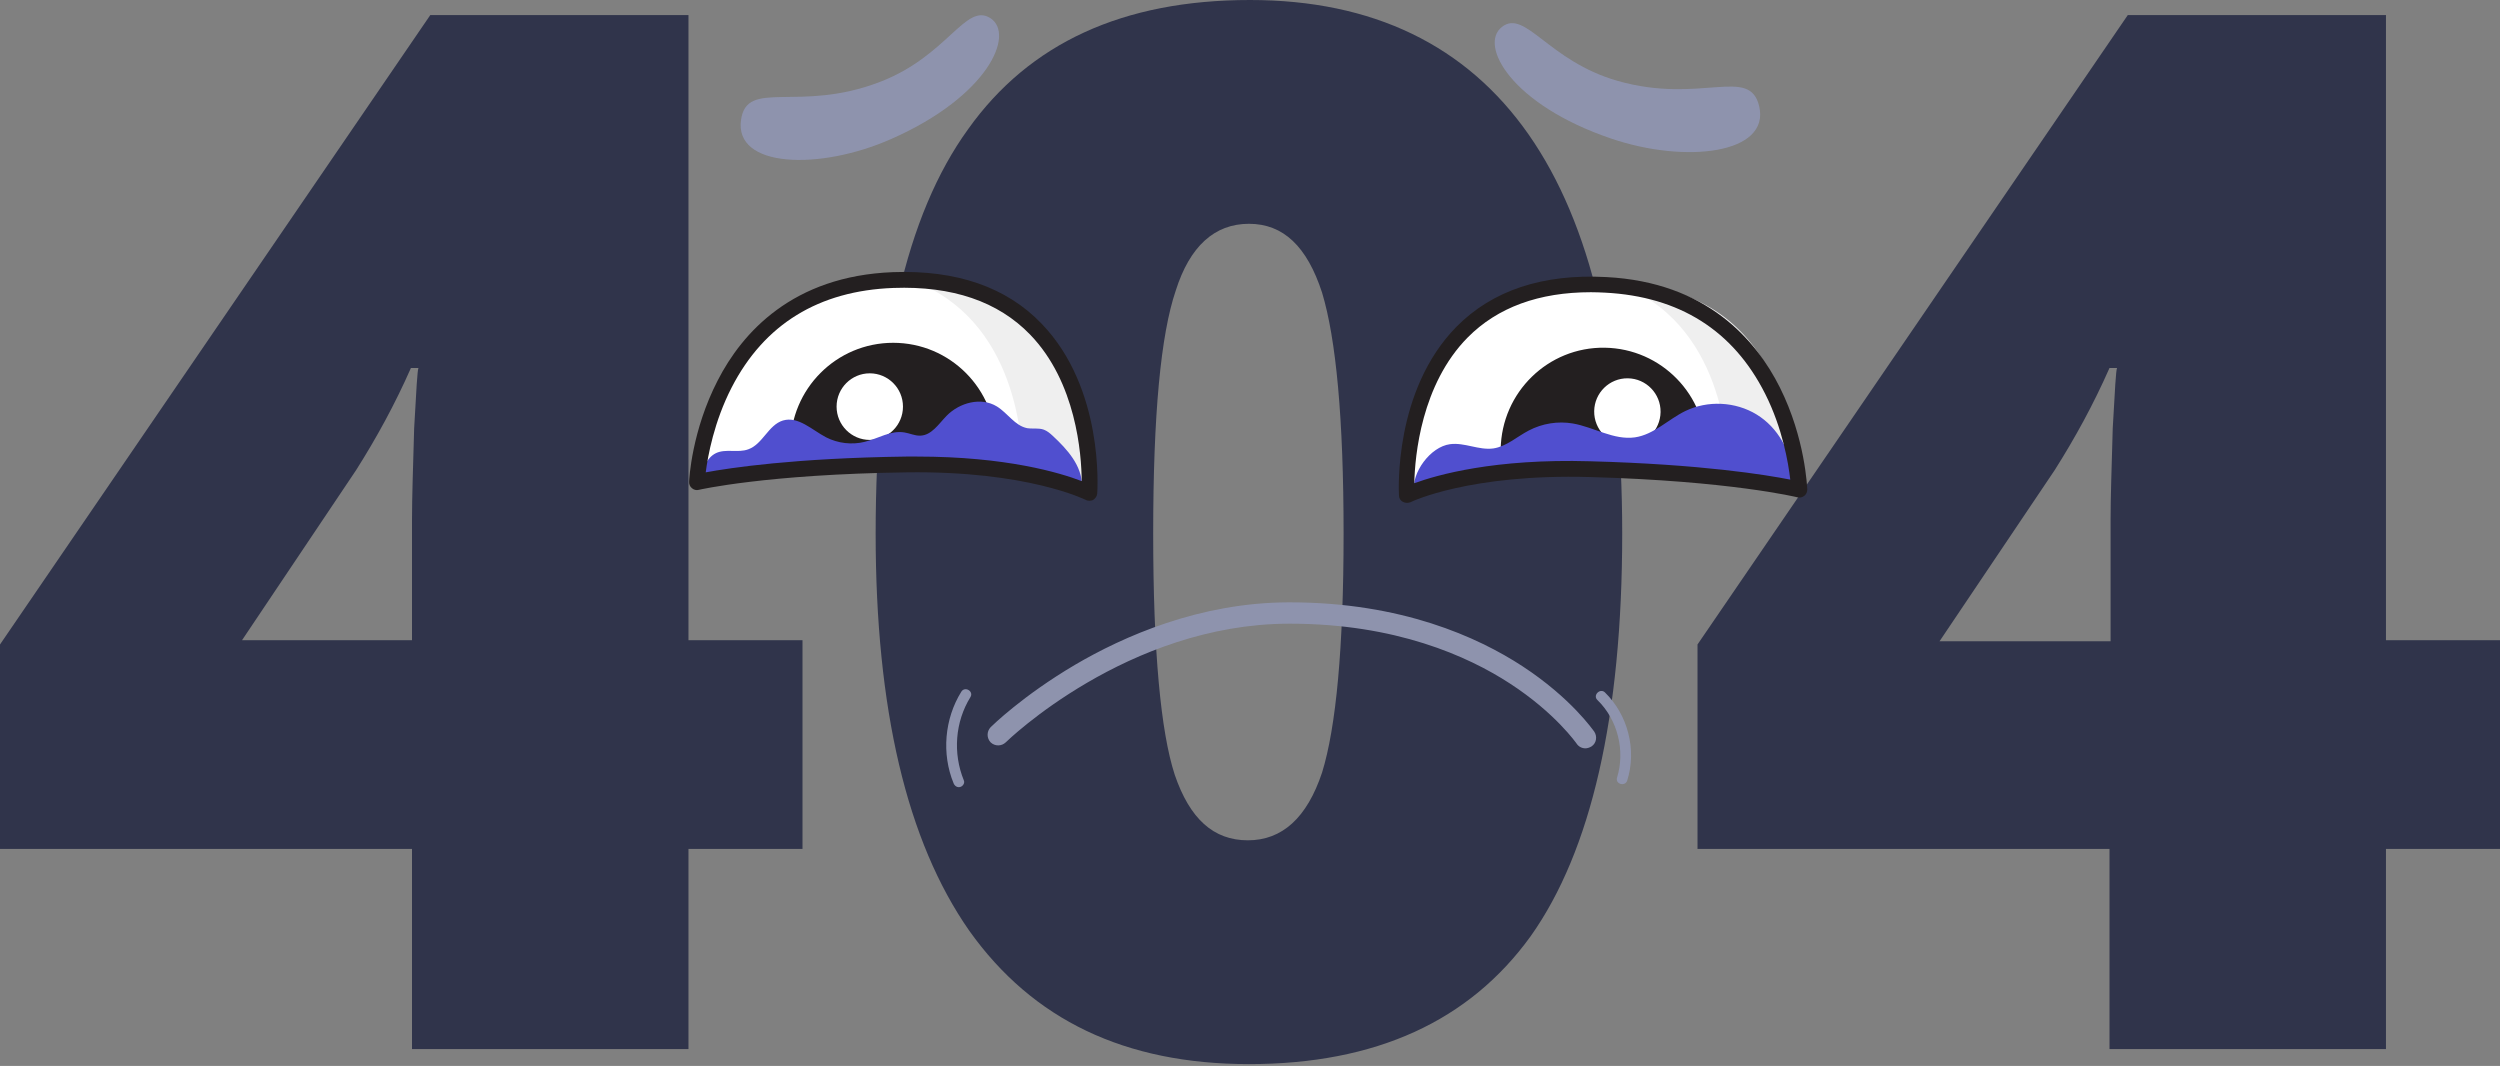 <svg width="781" height="333" viewBox="0 0 781 333" fill="none" xmlns="http://www.w3.org/2000/svg">
<rect x="0" y="0" width="781" height="333" fill="#808080" stroke="none"/>
<g clip-path="url(#clip0_901_642)">
<path d="M250.7 265.201H215.077V327.72H128.71V265.201H0V201.338L134.423 4.706H215.077V199.993H250.7V265.201ZM128.71 199.993V162.347C128.71 155.289 129.046 145.877 129.383 133.777C130.055 121.677 130.391 115.626 130.727 114.954H128.374C123.333 126.382 117.62 136.802 111.235 146.886L75.613 199.993H128.71Z" fill="#30344B"/>
<path d="M506.777 166.717C506.777 223.858 497.032 265.873 478.212 292.427C459.057 318.981 429.82 332.426 390.165 332.426C351.518 332.426 322.617 318.645 302.79 290.746C283.298 262.848 273.553 221.505 273.553 166.717C273.553 109.24 282.962 67.225 302.454 40.335C321.609 13.445 350.846 0 390.501 0C428.812 0 458.049 14.117 477.54 42.015C497.032 69.914 506.777 111.257 506.777 166.717ZM360.256 166.717C360.256 203.354 362.608 228.564 366.977 242.009C371.682 255.79 379.075 262.512 389.829 262.512C400.583 262.512 408.312 255.453 413.017 241.336C417.386 227.219 419.738 202.346 419.738 166.717C419.738 130.752 417.386 105.879 413.017 91.425C408.312 76.972 400.919 69.914 390.165 69.914C379.411 69.914 371.682 76.972 367.313 90.753C362.608 104.534 360.256 129.743 360.256 166.717Z" fill="#30344B"/>
<path d="M781 265.201H745.378V327.72H659.011V265.201H530.301V201.338L664.724 4.706H745.378V199.993H781V265.201ZM659.347 199.993V162.347C659.347 155.289 659.683 145.877 660.019 133.777C660.691 121.677 661.028 115.626 661.364 114.954H659.011C653.97 126.382 648.257 136.802 641.872 146.886L605.914 200.329H659.347V199.993Z" fill="#30344B"/>
</g>
<g clip-path="url(#clip1_901_642)">
<path d="M562.073 152.966C562.073 152.966 560.146 92.022 501.583 89.021C435.31 85.621 439.431 154.699 439.431 154.699C439.431 154.699 457.778 145.498 496.731 146.631C541.334 147.765 562.073 152.966 562.073 152.966Z" fill="white"/>
<path d="M549.575 33.211C546.583 20.476 531.494 32.678 505.37 25.277C483.634 19.076 476.521 2.739 469.209 8.407C461.897 14.075 472.067 32.678 503.31 43.28C526.575 51.215 553.031 48.081 549.575 33.211Z" fill="#8E93AD"/>
<path d="M231.504 37.412C233.365 24.477 249.518 35.345 274.844 25.61C295.982 17.542 301.633 0.672 309.41 5.673C317.187 10.741 308.612 30.144 278.434 43.413C255.966 53.348 229.31 52.481 231.504 37.412Z" fill="#8E93AD"/>
<path d="M217.742 150.699C217.742 150.699 220.534 89.755 279.03 87.554C345.303 85.02 340.318 154.032 340.318 154.032C340.318 154.032 322.104 144.631 283.151 145.164C238.548 145.764 217.742 150.699 217.742 150.699Z" fill="white"/>
<path d="M505.105 88.488C538.342 100.623 540.137 138.963 540.004 148.898C554.029 151.499 560.743 154.966 560.743 154.966C560.743 154.966 565.463 89.955 505.105 88.488Z" fill="#EFEFEF"/>
<path d="M284.615 87.487C317.852 99.623 319.646 137.963 319.513 147.898C333.539 150.499 340.253 153.966 340.253 153.966C340.253 153.966 345.039 88.954 284.615 87.487Z" fill="#EFEFEF"/>
<path d="M311.138 139.296C311.138 121.493 296.78 107.091 279.032 107.091C261.284 107.091 246.926 121.493 246.926 139.296C246.926 141.897 247.258 144.497 247.856 146.898C257.296 146.164 268.995 145.498 283.153 145.297C293.723 145.164 302.696 145.764 310.274 146.631C310.872 144.364 311.138 141.897 311.138 139.296Z" fill="#231F20"/>
<path d="M271.719 137.43C277.446 137.43 282.089 132.773 282.089 127.028C282.089 121.283 277.446 116.626 271.719 116.626C265.992 116.626 261.35 121.283 261.35 127.028C261.35 132.773 265.992 137.43 271.719 137.43Z" fill="white"/>
<path d="M468.811 140.363C469.076 122.56 483.634 108.358 501.316 108.625C519.064 108.891 533.222 123.494 532.957 141.23C532.89 143.831 532.558 146.431 531.959 148.832C522.52 147.965 510.821 147.165 496.729 146.765C486.16 146.498 477.186 146.965 469.608 147.765C469.076 145.364 468.811 142.897 468.811 140.363Z" fill="#231F20"/>
<path d="M518.762 128.724C518.838 122.979 514.258 118.261 508.531 118.184C502.805 118.108 498.101 122.703 498.025 128.447C497.948 134.191 502.529 138.91 508.255 138.986C513.982 139.062 518.686 134.468 518.762 128.724Z" fill="white"/>
<path d="M495.266 233.78C494.202 233.78 493.138 233.246 492.54 232.313C492.474 232.246 485.959 222.778 471.668 213.509C458.573 204.975 435.972 194.839 403.002 194.839C402.869 194.839 402.736 194.839 402.603 194.839C352.15 194.973 314.593 231.513 314.194 231.913C312.865 233.179 310.804 233.179 309.475 231.913C308.212 230.579 308.212 228.512 309.475 227.178C309.873 226.778 319.512 217.31 335.798 207.708C350.887 198.84 374.684 188.238 402.536 188.172C402.669 188.172 402.802 188.172 403.002 188.172C437.833 188.172 461.697 199.04 475.59 208.108C490.878 218.11 497.725 228.179 498.057 228.579C499.055 230.112 498.722 232.179 497.193 233.179C496.529 233.58 495.864 233.78 495.266 233.78Z" fill="#8E93AD"/>
<path d="M300.302 216.11C295.051 224.578 294.12 235.513 297.909 244.715C298.242 245.515 299.039 246.115 299.97 245.848C300.768 245.648 301.499 244.648 301.1 243.781C297.644 235.313 298.375 225.512 303.161 217.777C304.291 215.977 301.432 214.243 300.302 216.11Z" fill="#8E93AD"/>
<path d="M499.056 218.71C505.371 224.845 507.764 234.513 505.172 242.915C504.507 244.982 507.764 245.849 508.362 243.781C511.354 234.247 508.562 223.311 501.383 216.31C499.854 214.843 497.461 217.244 499.056 218.71Z" fill="#8E93AD"/>
<path d="M328.885 136.163C328.021 135.362 327.157 134.629 326.094 134.229C324.432 133.629 322.637 134.029 320.909 133.762C317.053 133.029 314.793 129.028 311.403 126.961C306.484 123.96 299.77 125.761 295.716 129.895C293.256 132.429 290.996 136.029 287.473 136.096C285.811 136.163 284.216 135.362 282.554 135.096C278.3 134.362 274.311 137.029 270.124 138.03C266.135 139.03 261.748 138.496 258.092 136.629C253.638 134.296 249.384 129.961 244.598 131.362C240.012 132.762 238.283 138.763 233.763 140.363C230.572 141.563 226.717 140.097 223.659 141.563C220.535 143.097 219.405 146.898 218.674 150.365L279.097 145.297L337.992 151.765C338.059 145.497 333.406 140.363 328.885 136.163Z" fill="#504FCF"/>
<path d="M340.319 156.433C339.92 156.433 339.521 156.366 339.189 156.166C338.989 156.099 320.909 147.031 283.219 147.565C239.48 148.165 218.541 152.966 218.275 153.032C217.544 153.232 216.746 153.032 216.148 152.499C215.55 152.032 215.217 151.232 215.284 150.498C215.284 149.832 216.081 134.562 224.258 118.76C231.835 104.024 247.523 86.221 278.965 85.02C298.773 84.287 314.461 89.688 325.429 101.157C344.905 121.36 342.845 152.832 342.778 154.166C342.712 154.966 342.246 155.699 341.515 156.166C341.183 156.366 340.718 156.433 340.319 156.433ZM286.476 142.63C314.394 142.63 331.146 147.698 337.926 150.298C337.859 141.764 336.197 119.426 321.839 104.557C311.802 94.155 297.444 89.288 279.097 89.955C255.766 90.821 238.749 101.29 228.578 121.027C223.061 131.762 221.133 142.43 220.469 147.565C227.98 146.164 248.254 143.097 283.086 142.63C284.282 142.63 285.412 142.63 286.476 142.63Z" fill="#231F20"/>
<path d="M452.991 138.763C457.511 138.163 461.965 140.697 466.485 140.097C470.607 139.497 473.864 136.429 477.586 134.496C481.774 132.295 486.693 131.495 491.346 132.295C497.927 133.429 504.109 137.563 510.756 136.63C516.672 135.763 521.126 131.029 526.444 128.428C533.423 125.027 542.131 125.428 548.778 129.495C555.426 133.562 559.746 141.164 559.813 148.965C559.813 149.565 559.813 150.165 559.414 150.632C558.949 151.232 558.084 151.299 557.353 151.299C554.628 151.299 551.969 150.832 549.244 150.365C526.045 146.631 502.38 146.165 478.849 147.031C472.601 147.231 466.286 147.565 460.037 148.565C453.656 149.565 447.806 152.699 441.691 153.832C440.893 147.631 446.876 139.563 452.991 138.763Z" fill="#504FCF"/>
<path d="M439.496 157.1C439.097 157.1 438.632 156.966 438.233 156.766C437.502 156.366 437.037 155.633 437.037 154.766C436.97 153.432 435.375 121.96 455.051 102.024C466.218 90.755 481.906 85.487 501.781 86.554C533.156 88.154 548.578 106.158 556.023 121.027C563.999 136.963 564.531 152.232 564.598 152.899C564.598 153.699 564.265 154.433 563.667 154.899C563.069 155.366 562.271 155.566 561.54 155.366C561.34 155.299 540.402 150.232 496.729 149.032C459.039 147.965 440.826 156.766 440.626 156.9C440.227 157.033 439.829 157.1 439.496 157.1ZM496.995 91.288C480.776 91.288 467.814 96.022 458.507 105.424C444.016 120.093 442.022 142.364 441.823 150.965C448.935 148.365 466.816 143.231 496.729 144.098C531.561 145.031 551.835 148.365 559.28 149.832C558.682 144.631 556.887 133.829 551.436 123.027C541.465 103.224 524.648 92.622 501.382 91.422C499.986 91.355 498.457 91.288 496.995 91.288Z" fill="#231F20"/>
</g>
<defs>
<clipPath id="clip0_901_642">
<rect width="781" height="332.426" fill="white"/>
</clipPath>
<clipPath id="clip1_901_642">
<rect width="349.247" height="241.109" fill="white" transform="translate(215.277 4.806)"/>
</clipPath>
</defs>
</svg>
